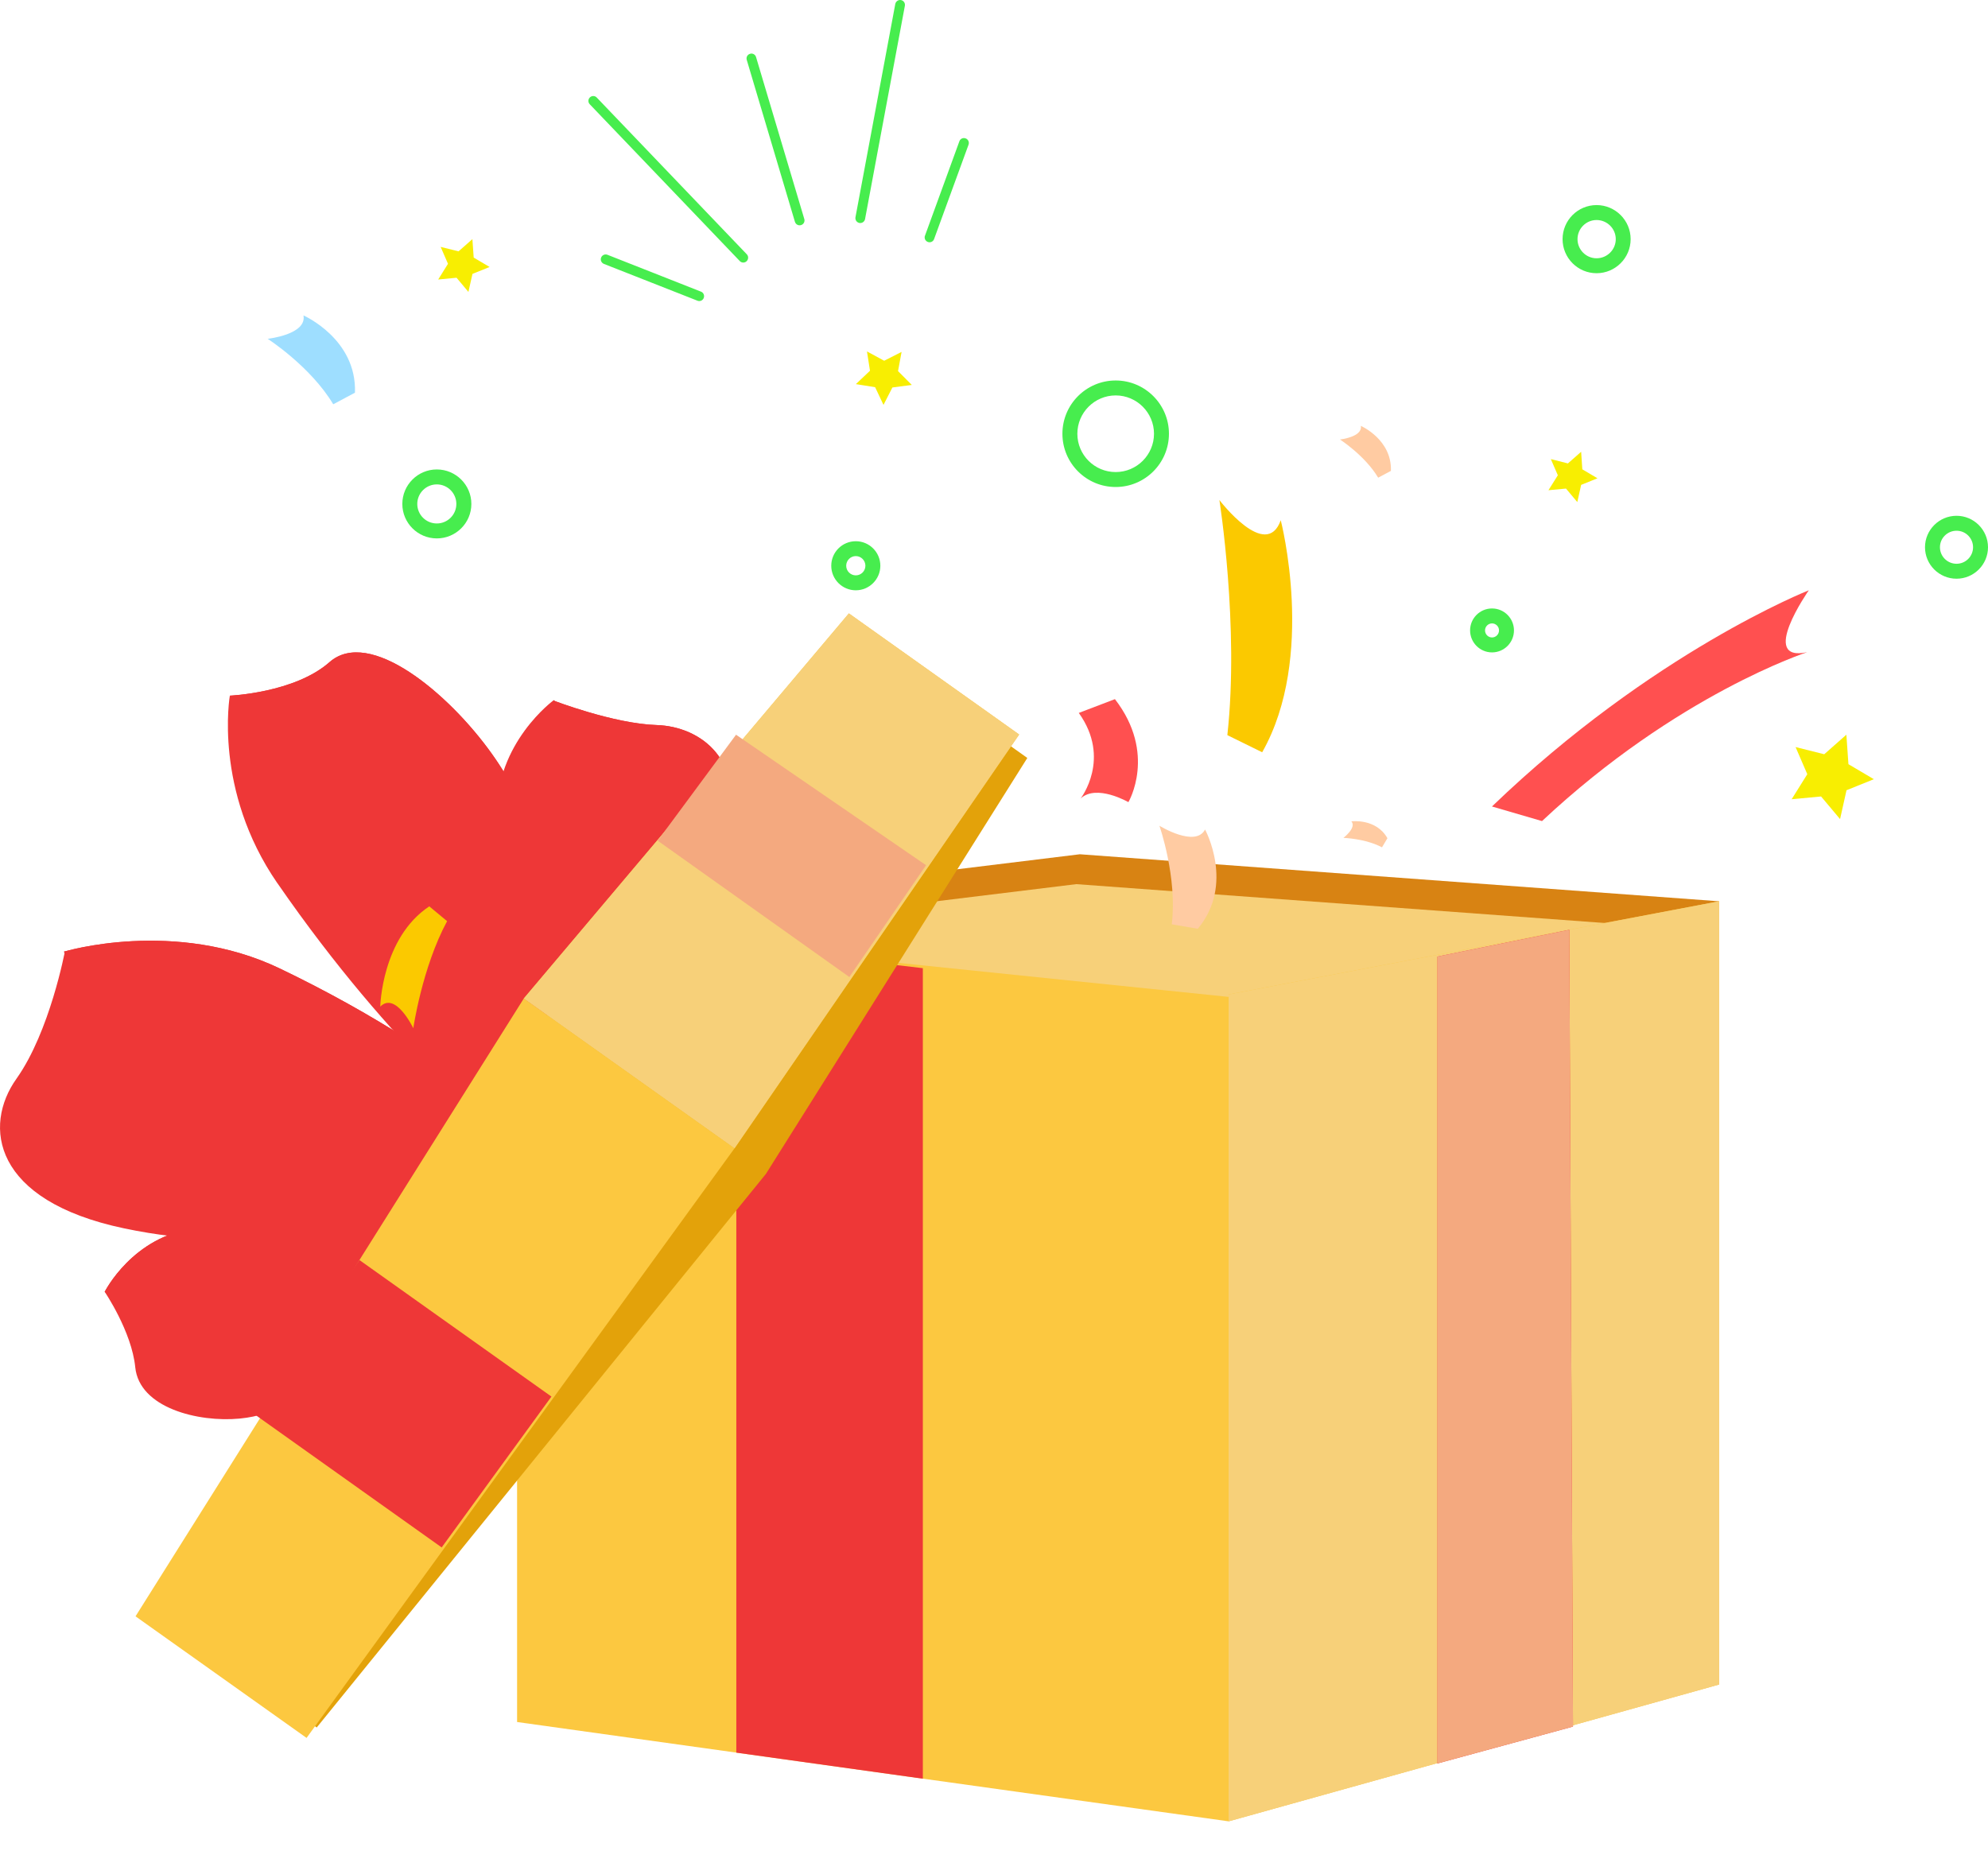 <svg width="29" height="27" viewBox="0 0 29 27" fill="none" xmlns="http://www.w3.org/2000/svg">
<path d="M15.752 12.463L25.078 13.149L17.613 18.383L10.148 13.149L15.752 12.463Z" fill="#D88313"/>
<g style="mix-blend-mode:multiply">
<path d="M15.7 12.899L23.652 13.484L17.287 17.947L10.922 13.484L15.7 12.899Z" fill="#F7D079"/>
</g>
<path d="M17.923 26.572L7.543 25.123V13.475L17.923 14.544V26.572Z" fill="#FCC840"/>
<path d="M25.078 24.576L17.923 26.572V14.508L25.078 13.149V24.576Z" fill="#FCC840"/>
<g style="mix-blend-mode:multiply">
<path d="M25.078 24.576L17.923 26.572V14.508L25.078 13.149V24.576Z" fill="#F7D079"/>
</g>
<path d="M13.462 25.95L10.741 25.57V13.805L13.462 14.125V25.95Z" fill="#EE3737"/>
<path d="M20.969 25.728L22.946 25.19L22.892 13.565L20.969 13.955V25.728Z" fill="#EE3737"/>
<g style="mix-blend-mode:multiply">
<path d="M20.969 25.728L22.946 25.19L22.892 13.565L20.969 13.955V25.728Z" fill="#F4A97F"/>
</g>
<path d="M16.913 12.047C16.913 12.047 17.177 12.801 17.093 13.485L17.473 13.55C18.015 12.903 17.579 12.102 17.579 12.102C17.438 12.371 16.913 12.047 16.913 12.047V12.047Z" fill="#FFCBA2"/>
<path d="M17.788 7.295C17.788 7.295 18.079 9.136 17.904 10.725L18.412 10.975C19.201 9.585 18.683 7.59 18.683 7.59C18.469 8.19 17.788 7.295 17.788 7.295Z" fill="#FBC900"/>
<path d="M19.597 12.224C19.597 12.224 19.916 12.233 20.16 12.362L20.239 12.229C20.074 11.935 19.713 11.983 19.713 11.983C19.794 12.074 19.597 12.224 19.597 12.224Z" fill="#FFCBA2"/>
<path d="M19.547 6.412C19.547 6.412 19.912 6.647 20.104 6.969L20.29 6.87C20.306 6.411 19.851 6.213 19.851 6.213C19.881 6.375 19.547 6.412 19.547 6.412H19.547Z" fill="#FFCBA2"/>
<path d="M16.461 11.702C16.461 11.702 16.879 10.995 16.264 10.2L15.737 10.401C16.216 11.069 15.764 11.649 15.764 11.649C15.997 11.434 16.461 11.703 16.461 11.703V11.702Z" fill="#FF5050"/>
<path d="M3.905 4.943C3.905 4.943 4.532 5.347 4.861 5.898L5.178 5.729C5.206 4.943 4.427 4.602 4.427 4.602C4.478 4.881 3.905 4.943 3.905 4.943V4.943Z" fill="#9EDEFF"/>
<path d="M26.386 8.612C26.386 8.612 24.11 9.508 21.764 11.766L22.494 11.979C24.47 10.127 26.362 9.515 26.362 9.515C25.645 9.669 26.386 8.612 26.386 8.612Z" fill="#FF5050"/>
<path d="M7.249 11.889C7.29 13.819 7.884 14.995 7.884 14.995C7.884 14.995 9.044 13.419 9.015 12.363C8.986 11.307 8.079 10.214 8.079 10.214C8.079 10.214 7.227 10.835 7.249 11.889Z" fill="#EE3737"/>
<path d="M7.913 14.398C7.901 13.747 8.674 12.125 8.502 11.358C8.33 10.591 8.068 10.218 8.068 10.218C8.068 10.218 8.95 10.559 9.58 10.578C10.211 10.598 10.92 11.086 10.589 12.204C10.258 13.321 9.543 13.726 9.493 14.304C9.444 14.881 7.913 14.398 7.913 14.398V14.398Z" fill="#EE3737"/>
<g style="mix-blend-mode:multiply">
<path d="M7.913 14.398C7.901 13.747 8.674 12.125 8.502 11.358C8.33 10.591 8.068 10.218 8.068 10.218C8.068 10.218 8.95 10.559 9.58 10.578C10.211 10.598 10.92 11.086 10.589 12.204C10.258 13.321 9.543 13.726 9.493 14.304C9.444 14.881 7.913 14.398 7.913 14.398V14.398Z" fill="#EE3737"/>
</g>
<path d="M2.854 17.92C4.529 17.721 5.637 18.056 5.637 18.056C5.637 18.056 4.427 19.474 3.51 19.575C2.592 19.677 1.527 18.847 1.527 18.847C1.527 18.847 1.938 18.029 2.853 17.92H2.854Z" fill="#EE3737"/>
<g style="mix-blend-mode:multiply">
<path d="M2.854 17.92C4.529 17.721 5.637 18.056 5.637 18.056C5.637 18.056 4.427 19.474 3.51 19.575C2.592 19.677 1.527 18.847 1.527 18.847C1.527 18.847 1.938 18.029 2.853 17.92H2.854Z" fill="#EE3737"/>
</g>
<path d="M5.458 18.08C4.248 17.874 3.244 18.778 2.536 18.926C1.913 19.057 1.527 18.846 1.527 18.846C1.527 18.846 1.921 19.425 1.973 19.947C2.032 20.54 2.89 20.754 3.497 20.696C4.602 20.59 4.71 19.639 5.208 19.545C5.706 19.451 5.458 18.08 5.458 18.08Z" fill="#EE3737"/>
<path d="M4.046 12.884C5.763 15.371 7.301 16.549 7.301 16.549C7.301 16.549 7.164 13.483 6.218 12.13C5.271 10.775 3.353 10.149 3.353 10.149C3.353 10.149 3.109 11.527 4.046 12.885V12.884Z" fill="#EE3737"/>
<path d="M4.087 14.132C6.903 15.486 8.151 16.921 8.151 16.921C8.151 16.921 4.872 17.093 3.337 16.344C1.803 15.596 0.933 13.884 0.933 13.884C0.933 13.884 2.549 13.393 4.087 14.132Z" fill="#EE3737"/>
<g style="mix-blend-mode:multiply">
<path d="M4.087 14.132C6.903 15.486 8.151 16.921 8.151 16.921C8.151 16.921 4.872 17.093 3.337 16.344C1.803 15.596 0.933 13.884 0.933 13.884C0.933 13.884 2.549 13.393 4.087 14.132Z" fill="#EE3737"/>
</g>
<path d="M7.245 16.546C6.295 16.092 3.266 15.818 2.275 15.113C1.284 14.408 0.948 13.873 0.948 13.873C0.948 13.873 0.729 15.049 0.24 15.738C-0.25 16.426 -0.11 17.517 1.811 17.921C3.732 18.325 4.916 17.835 5.809 18.174C6.702 18.513 7.245 16.546 7.245 16.546H7.245Z" fill="#EE3737"/>
<path d="M7.12 16.281C5.578 14.834 5.229 12.562 4.559 11.447C3.97 10.466 3.353 10.149 3.353 10.149C3.353 10.149 4.297 10.11 4.807 9.66C5.387 9.15 6.54 10.108 7.173 10.995C8.327 12.609 7.627 13.706 8.106 14.479C8.586 15.253 7.12 16.281 7.12 16.281L7.12 16.281Z" fill="#EE3737"/>
<g style="mix-blend-mode:multiply">
<path d="M7.12 16.281C5.578 14.834 5.229 12.562 4.559 11.447C3.97 10.466 3.353 10.149 3.353 10.149C3.353 10.149 4.297 10.11 4.807 9.66C5.387 9.15 6.54 10.108 7.173 10.995C8.327 12.609 7.627 13.706 8.106 14.479C8.586 15.253 7.12 16.281 7.12 16.281L7.12 16.281Z" fill="#EE3737"/>
</g>
<g style="mix-blend-mode:multiply">
<path d="M7.955 14.838L2.435 23.649L4.62 25.203L11.173 17.126L14.986 11.058L12.598 9.359L7.955 14.838Z" fill="#E3A20A"/>
</g>
<path d="M10.715 16.753L4.472 25.355L1.977 23.581L7.641 14.567L10.715 16.753Z" fill="#FCC840"/>
<path d="M14.867 10.716L10.715 16.753L7.641 14.567L12.383 8.949L14.867 10.716Z" fill="#FCC840"/>
<g style="mix-blend-mode:multiply">
<path d="M14.867 10.716L10.715 16.753L7.641 14.567L12.383 8.949L14.867 10.716Z" fill="#F7D079"/>
</g>
<path d="M8.044 20.375L6.443 22.576L3.695 20.621L5.243 18.383L8.044 20.375Z" fill="#EE3737"/>
<g style="mix-blend-mode:multiply">
<path d="M12.39 14.254L13.509 12.623L10.737 10.719L9.594 12.265L12.39 14.254Z" fill="#F4A97F"/>
</g>
<path d="M6.029 15.001C6.029 15.001 6.157 14.116 6.522 13.439L6.262 13.223C5.567 13.685 5.547 14.686 5.547 14.686C5.771 14.46 6.029 15.001 6.029 15.001Z" fill="#FBC900"/>
<path d="M8.767 3.804C8.763 3.789 8.763 3.773 8.769 3.758C8.783 3.721 8.825 3.703 8.861 3.717L10.226 4.255C10.262 4.269 10.28 4.31 10.266 4.347C10.252 4.384 10.21 4.402 10.174 4.387L8.809 3.85C8.788 3.841 8.773 3.824 8.767 3.804Z" fill="#47ED4E"/>
<path d="M8.586 1.492C8.579 1.468 8.585 1.44 8.605 1.421C8.633 1.394 8.678 1.394 8.705 1.423L10.894 3.71C10.921 3.738 10.92 3.783 10.891 3.811C10.863 3.838 10.818 3.837 10.791 3.808L8.603 1.521C8.595 1.513 8.589 1.503 8.586 1.492Z" fill="#47ED4E"/>
<path d="M13.491 3.484C13.487 3.469 13.487 3.454 13.493 3.439L13.995 2.061C14.008 2.024 14.049 2.005 14.086 2.019C14.123 2.032 14.142 2.073 14.129 2.11L13.626 3.488C13.613 3.525 13.572 3.544 13.535 3.53C13.513 3.522 13.498 3.504 13.491 3.484Z" fill="#47ED4E"/>
<path d="M12.481 3.203C12.478 3.192 12.477 3.181 12.479 3.17L13.06 0.058C13.068 0.02 13.105 -0.006 13.143 0.001C13.182 0.008 13.207 0.046 13.2 0.084L12.619 3.196C12.612 3.234 12.575 3.26 12.536 3.253C12.509 3.248 12.488 3.228 12.481 3.203V3.203Z" fill="#47ED4E"/>
<path d="M11.596 3.236L10.893 0.873C10.882 0.836 10.903 0.796 10.941 0.785C10.979 0.773 11.018 0.795 11.029 0.833L11.733 3.196C11.744 3.233 11.723 3.273 11.685 3.284C11.647 3.296 11.608 3.274 11.596 3.236Z" fill="#47ED4E"/>
<path d="M13.301 5.616L13.018 5.653L12.888 5.907L12.766 5.649L12.485 5.604L12.691 5.409L12.647 5.127L12.898 5.263L13.152 5.134L13.1 5.414L13.301 5.616Z" fill="#F8EE01"/>
<path d="M27.335 11.368L26.936 11.529L26.842 11.95L26.565 11.62L26.136 11.66L26.364 11.295L26.193 10.899L26.611 11.004L26.934 10.719L26.964 11.149L27.335 11.368Z" fill="#F8EE01"/>
<path d="M23.303 6.978L23.065 7.074L23.009 7.325L22.844 7.128L22.588 7.152L22.725 6.934L22.623 6.698L22.872 6.761L23.065 6.591L23.082 6.847L23.303 6.978Z" fill="#F8EE01"/>
<path d="M7.142 3.895L6.892 3.996L6.833 4.259L6.66 4.052L6.392 4.078L6.535 3.849L6.428 3.602L6.689 3.667L6.891 3.489L6.91 3.758L7.142 3.895Z" fill="#F8EE01"/>
<path d="M23.29 3.986C23.016 3.986 22.794 3.763 22.794 3.489C22.794 3.215 23.016 2.992 23.29 2.992C23.564 2.992 23.787 3.215 23.787 3.489C23.787 3.763 23.564 3.986 23.29 3.986ZM23.29 3.21C23.137 3.21 23.012 3.335 23.012 3.489C23.012 3.643 23.137 3.768 23.29 3.768C23.444 3.768 23.57 3.643 23.57 3.489C23.57 3.335 23.444 3.21 23.29 3.21Z" fill="#47ED4E"/>
<path d="M6.372 7.855C6.095 7.855 5.869 7.63 5.869 7.352C5.869 7.074 6.095 6.849 6.372 6.849C6.65 6.849 6.876 7.075 6.876 7.352C6.876 7.63 6.65 7.855 6.372 7.855ZM6.372 7.067C6.215 7.067 6.087 7.195 6.087 7.352C6.087 7.51 6.215 7.637 6.372 7.637C6.529 7.637 6.657 7.51 6.657 7.352C6.657 7.195 6.529 7.067 6.372 7.067Z" fill="#47ED4E"/>
<path d="M16.275 7.105C15.846 7.105 15.498 6.757 15.498 6.328C15.498 5.9 15.846 5.551 16.275 5.551C16.703 5.551 17.052 5.9 17.052 6.328C17.052 6.757 16.703 7.105 16.275 7.105ZM16.275 5.769C15.967 5.769 15.716 6.02 15.716 6.328C15.716 6.637 15.966 6.887 16.275 6.887C16.583 6.887 16.834 6.636 16.834 6.328C16.834 6.02 16.583 5.769 16.275 5.769Z" fill="#47ED4E"/>
<path d="M12.484 8.612C12.286 8.612 12.126 8.451 12.126 8.254C12.126 8.056 12.286 7.896 12.484 7.896C12.681 7.896 12.842 8.056 12.842 8.254C12.842 8.451 12.681 8.612 12.484 8.612ZM12.484 8.113C12.407 8.113 12.344 8.176 12.344 8.254C12.344 8.331 12.407 8.394 12.484 8.394C12.561 8.394 12.624 8.331 12.624 8.254C12.624 8.176 12.561 8.113 12.484 8.113Z" fill="#47ED4E"/>
<path d="M28.541 8.443C28.287 8.443 28.081 8.237 28.081 7.984C28.081 7.731 28.288 7.525 28.541 7.525C28.794 7.525 29 7.731 29 7.984C29 8.237 28.794 8.443 28.541 8.443ZM28.541 7.743C28.408 7.743 28.299 7.851 28.299 7.984C28.299 8.117 28.408 8.225 28.541 8.225C28.674 8.225 28.782 8.117 28.782 7.984C28.782 7.851 28.674 7.743 28.541 7.743Z" fill="#47ED4E"/>
<path d="M21.765 9.518C21.588 9.518 21.445 9.374 21.445 9.197C21.445 9.021 21.588 8.877 21.765 8.877C21.942 8.877 22.085 9.021 22.085 9.197C22.085 9.374 21.942 9.518 21.765 9.518ZM21.765 9.095C21.709 9.095 21.663 9.141 21.663 9.197C21.663 9.254 21.709 9.3 21.765 9.3C21.821 9.3 21.867 9.254 21.867 9.197C21.867 9.141 21.821 9.095 21.765 9.095Z" fill="#47ED4E"/>
</svg>
